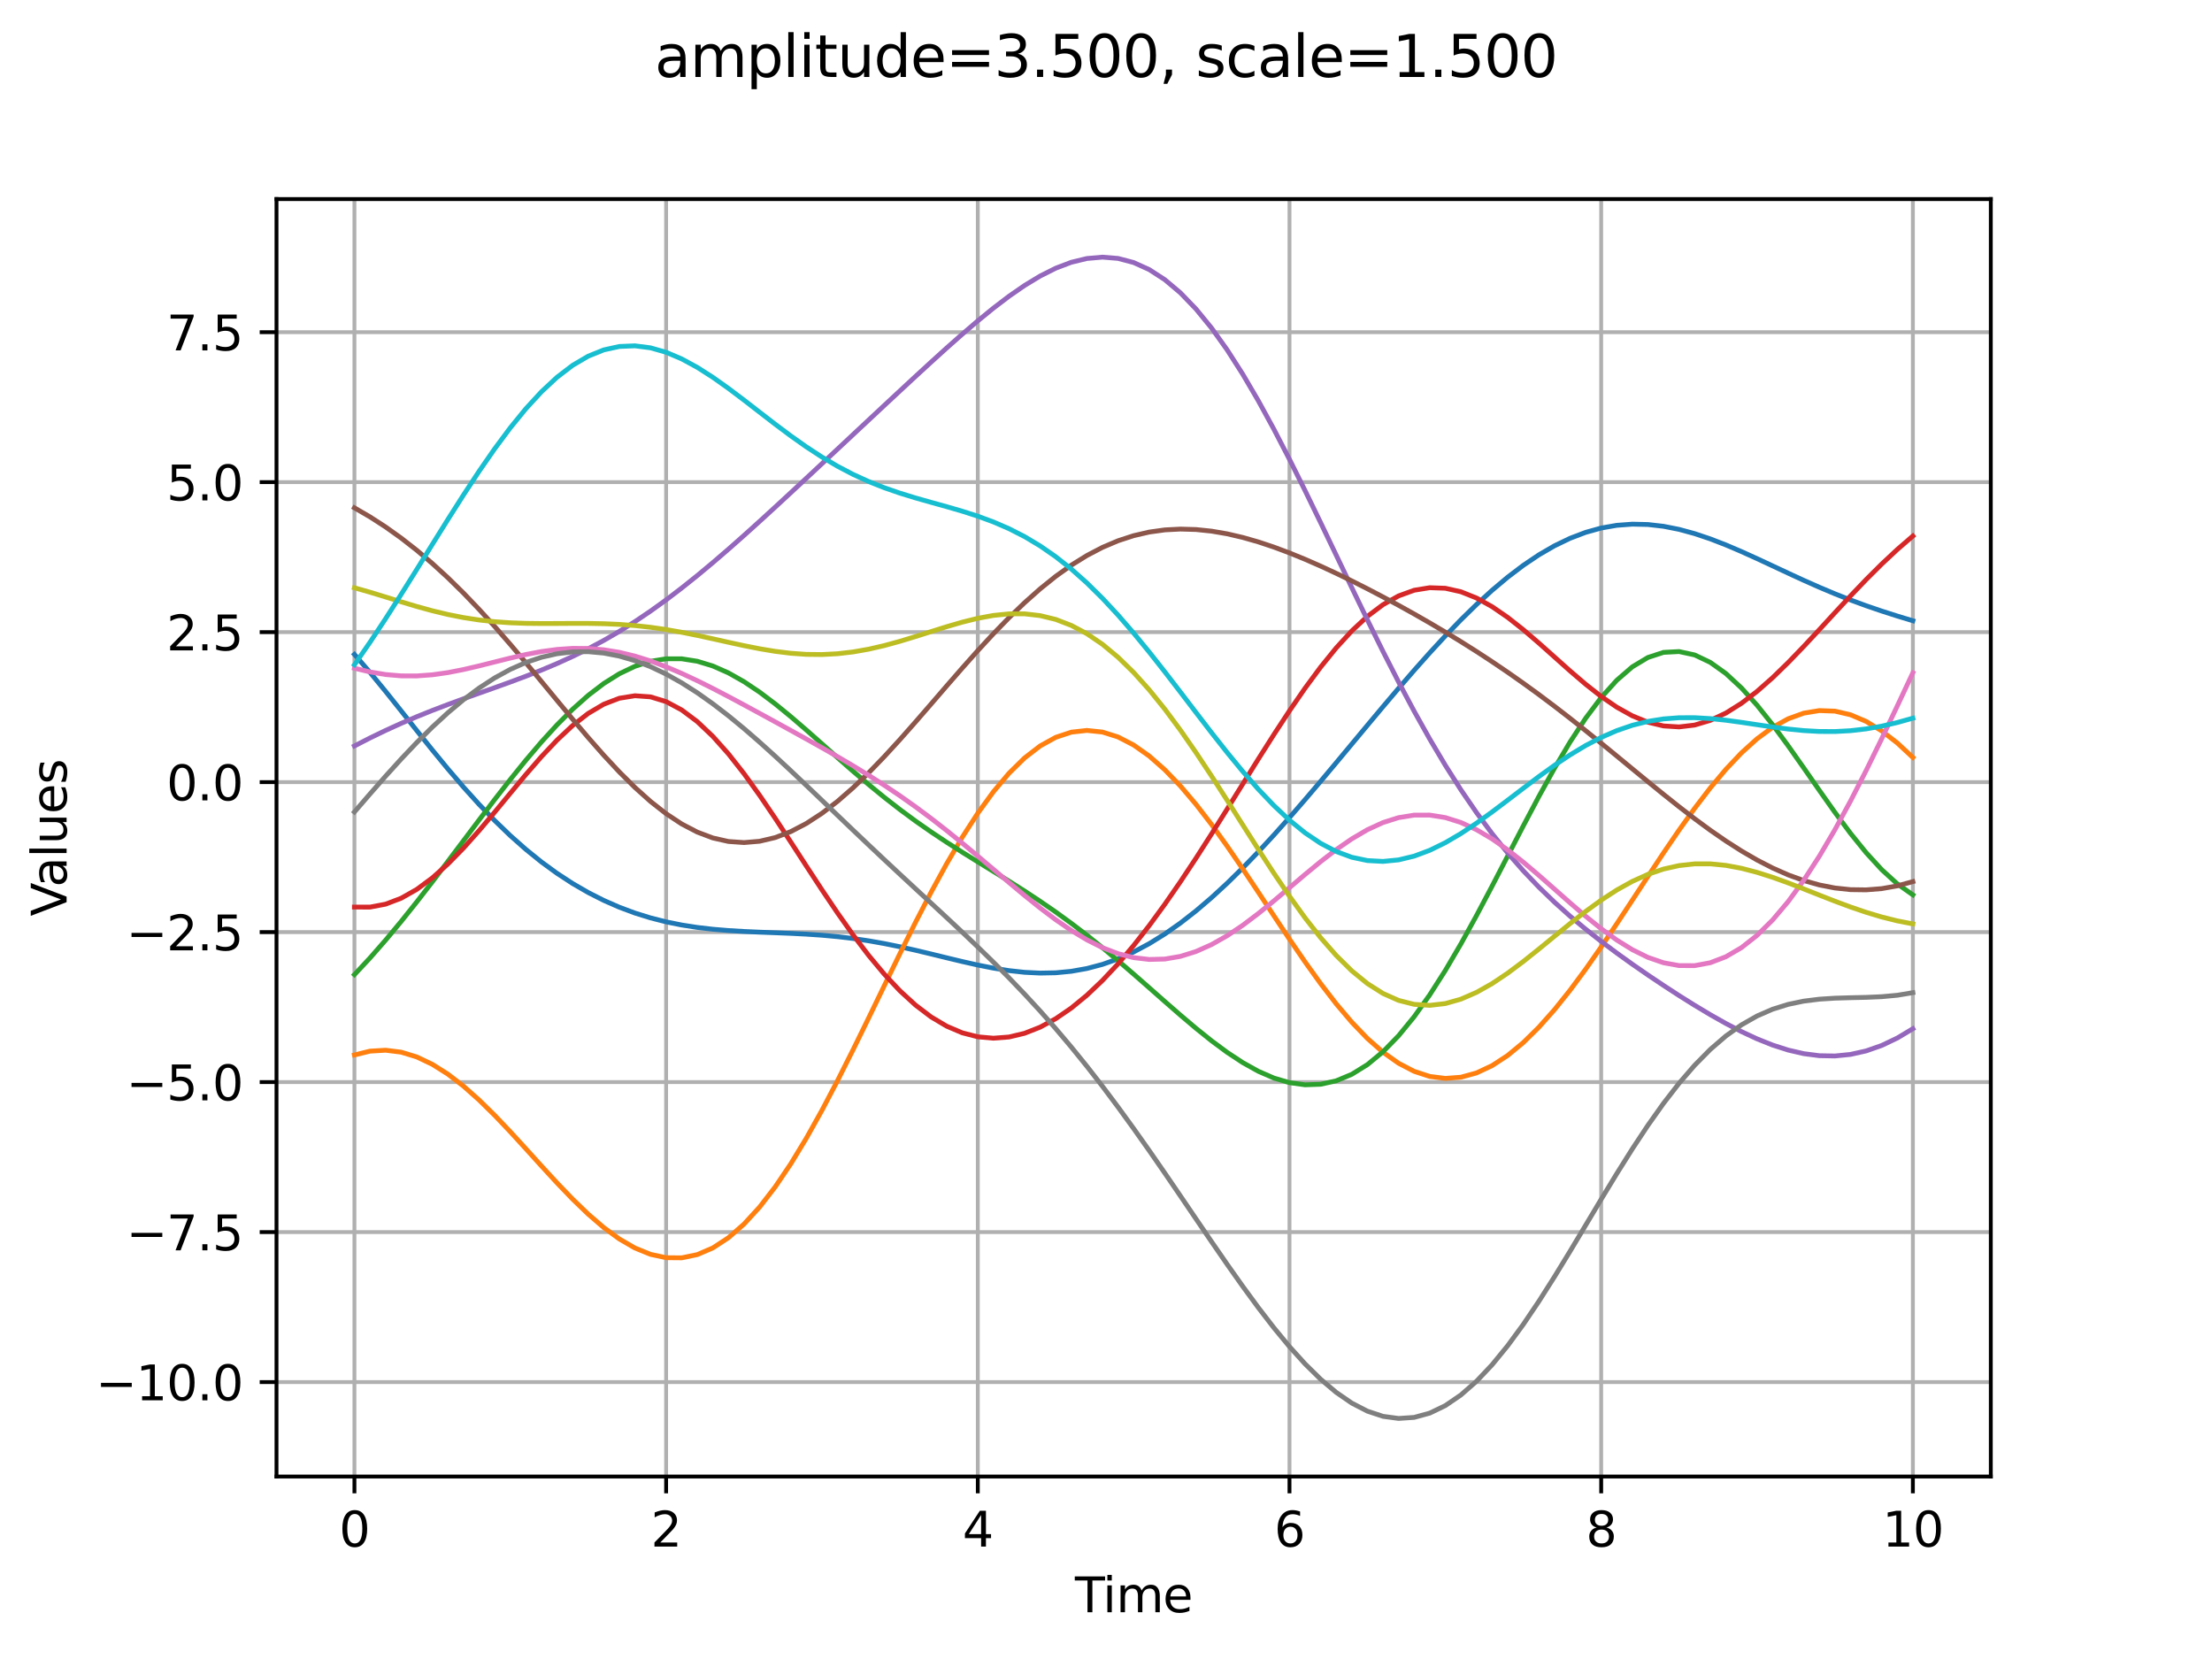 <?xml version="1.0" encoding="utf-8" standalone="no"?>
<!DOCTYPE svg PUBLIC "-//W3C//DTD SVG 1.1//EN"
  "http://www.w3.org/Graphics/SVG/1.1/DTD/svg11.dtd">
<svg xmlns:xlink="http://www.w3.org/1999/xlink" width="460.8pt" height="345.6pt" viewBox="0 0 460.8 345.6" xmlns="http://www.w3.org/2000/svg" version="1.1">
 <defs>
  <style type="text/css">*{stroke-linejoin: round; stroke-linecap: butt}</style>
 </defs>
 <g id="figure_1">
  <g id="patch_1">
   <path d="M 0 345.6 
L 460.8 345.6 
L 460.8 0 
L 0 0 
z
" style="fill: #ffffff"/>
  </g>
  <g id="axes_1">
   <g id="patch_2">
    <path d="M 57.6 307.584 
L 414.72 307.584 
L 414.72 41.472 
L 57.6 41.472 
z
" style="fill: #ffffff"/>
   </g>
   <g id="matplotlib.axis_1">
    <g id="xtick_1">
     <g id="line2d_1">
      <path d="M 73.833 307.584 
L 73.833 41.472 
" clip-path="url(#p235bc25c5f)" style="fill: none; stroke: #b0b0b0; stroke-width: 0.8; stroke-linecap: square"/>
     </g>
     <g id="line2d_2">
      <defs>
       <path id="me4f24398aa" d="M 0 0 
L 0 3.5 
" style="stroke: #000000; stroke-width: 0.8"/>
      </defs>
      <g>
       <use xlink:href="#me4f24398aa" x="73.833" y="307.584" style="stroke: #000000; stroke-width: 0.8"/>
      </g>
     </g>
     <g id="text_1">
      <!-- 0 -->
      <g transform="translate(70.651 322.182) scale(0.1 -0.1)">
       <defs>
        <path id="DejaVuSans-30" d="M 2034 4250 
Q 1547 4250 1301 3770 
Q 1056 3291 1056 2328 
Q 1056 1369 1301 889 
Q 1547 409 2034 409 
Q 2525 409 2770 889 
Q 3016 1369 3016 2328 
Q 3016 3291 2770 3770 
Q 2525 4250 2034 4250 
z
M 2034 4750 
Q 2819 4750 3233 4129 
Q 3647 3509 3647 2328 
Q 3647 1150 3233 529 
Q 2819 -91 2034 -91 
Q 1250 -91 836 529 
Q 422 1150 422 2328 
Q 422 3509 836 4129 
Q 1250 4750 2034 4750 
z
" transform="scale(0.016)"/>
       </defs>
       <use xlink:href="#DejaVuSans-30"/>
      </g>
     </g>
    </g>
    <g id="xtick_2">
     <g id="line2d_3">
      <path d="M 138.764 307.584 
L 138.764 41.472 
" clip-path="url(#p235bc25c5f)" style="fill: none; stroke: #b0b0b0; stroke-width: 0.8; stroke-linecap: square"/>
     </g>
     <g id="line2d_4">
      <g>
       <use xlink:href="#me4f24398aa" x="138.764" y="307.584" style="stroke: #000000; stroke-width: 0.8"/>
      </g>
     </g>
     <g id="text_2">
      <!-- 2 -->
      <g transform="translate(135.582 322.182) scale(0.1 -0.1)">
       <defs>
        <path id="DejaVuSans-32" d="M 1228 531 
L 3431 531 
L 3431 0 
L 469 0 
L 469 531 
Q 828 903 1448 1529 
Q 2069 2156 2228 2338 
Q 2531 2678 2651 2914 
Q 2772 3150 2772 3378 
Q 2772 3750 2511 3984 
Q 2250 4219 1831 4219 
Q 1534 4219 1204 4116 
Q 875 4013 500 3803 
L 500 4441 
Q 881 4594 1212 4672 
Q 1544 4750 1819 4750 
Q 2544 4750 2975 4387 
Q 3406 4025 3406 3419 
Q 3406 3131 3298 2873 
Q 3191 2616 2906 2266 
Q 2828 2175 2409 1742 
Q 1991 1309 1228 531 
z
" transform="scale(0.016)"/>
       </defs>
       <use xlink:href="#DejaVuSans-32"/>
      </g>
     </g>
    </g>
    <g id="xtick_3">
     <g id="line2d_5">
      <path d="M 203.695 307.584 
L 203.695 41.472 
" clip-path="url(#p235bc25c5f)" style="fill: none; stroke: #b0b0b0; stroke-width: 0.8; stroke-linecap: square"/>
     </g>
     <g id="line2d_6">
      <g>
       <use xlink:href="#me4f24398aa" x="203.695" y="307.584" style="stroke: #000000; stroke-width: 0.8"/>
      </g>
     </g>
     <g id="text_3">
      <!-- 4 -->
      <g transform="translate(200.513 322.182) scale(0.1 -0.1)">
       <defs>
        <path id="DejaVuSans-34" d="M 2419 4116 
L 825 1625 
L 2419 1625 
L 2419 4116 
z
M 2253 4666 
L 3047 4666 
L 3047 1625 
L 3713 1625 
L 3713 1100 
L 3047 1100 
L 3047 0 
L 2419 0 
L 2419 1100 
L 313 1100 
L 313 1709 
L 2253 4666 
z
" transform="scale(0.016)"/>
       </defs>
       <use xlink:href="#DejaVuSans-34"/>
      </g>
     </g>
    </g>
    <g id="xtick_4">
     <g id="line2d_7">
      <path d="M 268.625 307.584 
L 268.625 41.472 
" clip-path="url(#p235bc25c5f)" style="fill: none; stroke: #b0b0b0; stroke-width: 0.8; stroke-linecap: square"/>
     </g>
     <g id="line2d_8">
      <g>
       <use xlink:href="#me4f24398aa" x="268.625" y="307.584" style="stroke: #000000; stroke-width: 0.8"/>
      </g>
     </g>
     <g id="text_4">
      <!-- 6 -->
      <g transform="translate(265.444 322.182) scale(0.1 -0.1)">
       <defs>
        <path id="DejaVuSans-36" d="M 2113 2584 
Q 1688 2584 1439 2293 
Q 1191 2003 1191 1497 
Q 1191 994 1439 701 
Q 1688 409 2113 409 
Q 2538 409 2786 701 
Q 3034 994 3034 1497 
Q 3034 2003 2786 2293 
Q 2538 2584 2113 2584 
z
M 3366 4563 
L 3366 3988 
Q 3128 4100 2886 4159 
Q 2644 4219 2406 4219 
Q 1781 4219 1451 3797 
Q 1122 3375 1075 2522 
Q 1259 2794 1537 2939 
Q 1816 3084 2150 3084 
Q 2853 3084 3261 2657 
Q 3669 2231 3669 1497 
Q 3669 778 3244 343 
Q 2819 -91 2113 -91 
Q 1303 -91 875 529 
Q 447 1150 447 2328 
Q 447 3434 972 4092 
Q 1497 4750 2381 4750 
Q 2619 4750 2861 4703 
Q 3103 4656 3366 4563 
z
" transform="scale(0.016)"/>
       </defs>
       <use xlink:href="#DejaVuSans-36"/>
      </g>
     </g>
    </g>
    <g id="xtick_5">
     <g id="line2d_9">
      <path d="M 333.556 307.584 
L 333.556 41.472 
" clip-path="url(#p235bc25c5f)" style="fill: none; stroke: #b0b0b0; stroke-width: 0.8; stroke-linecap: square"/>
     </g>
     <g id="line2d_10">
      <g>
       <use xlink:href="#me4f24398aa" x="333.556" y="307.584" style="stroke: #000000; stroke-width: 0.8"/>
      </g>
     </g>
     <g id="text_5">
      <!-- 8 -->
      <g transform="translate(330.375 322.182) scale(0.1 -0.1)">
       <defs>
        <path id="DejaVuSans-38" d="M 2034 2216 
Q 1584 2216 1326 1975 
Q 1069 1734 1069 1313 
Q 1069 891 1326 650 
Q 1584 409 2034 409 
Q 2484 409 2743 651 
Q 3003 894 3003 1313 
Q 3003 1734 2745 1975 
Q 2488 2216 2034 2216 
z
M 1403 2484 
Q 997 2584 770 2862 
Q 544 3141 544 3541 
Q 544 4100 942 4425 
Q 1341 4750 2034 4750 
Q 2731 4750 3128 4425 
Q 3525 4100 3525 3541 
Q 3525 3141 3298 2862 
Q 3072 2584 2669 2484 
Q 3125 2378 3379 2068 
Q 3634 1759 3634 1313 
Q 3634 634 3220 271 
Q 2806 -91 2034 -91 
Q 1263 -91 848 271 
Q 434 634 434 1313 
Q 434 1759 690 2068 
Q 947 2378 1403 2484 
z
M 1172 3481 
Q 1172 3119 1398 2916 
Q 1625 2713 2034 2713 
Q 2441 2713 2670 2916 
Q 2900 3119 2900 3481 
Q 2900 3844 2670 4047 
Q 2441 4250 2034 4250 
Q 1625 4250 1398 4047 
Q 1172 3844 1172 3481 
z
" transform="scale(0.016)"/>
       </defs>
       <use xlink:href="#DejaVuSans-38"/>
      </g>
     </g>
    </g>
    <g id="xtick_6">
     <g id="line2d_11">
      <path d="M 398.487 307.584 
L 398.487 41.472 
" clip-path="url(#p235bc25c5f)" style="fill: none; stroke: #b0b0b0; stroke-width: 0.8; stroke-linecap: square"/>
     </g>
     <g id="line2d_12">
      <g>
       <use xlink:href="#me4f24398aa" x="398.487" y="307.584" style="stroke: #000000; stroke-width: 0.8"/>
      </g>
     </g>
     <g id="text_6">
      <!-- 10 -->
      <g transform="translate(392.125 322.182) scale(0.1 -0.1)">
       <defs>
        <path id="DejaVuSans-31" d="M 794 531 
L 1825 531 
L 1825 4091 
L 703 3866 
L 703 4441 
L 1819 4666 
L 2450 4666 
L 2450 531 
L 3481 531 
L 3481 0 
L 794 0 
L 794 531 
z
" transform="scale(0.016)"/>
       </defs>
       <use xlink:href="#DejaVuSans-31"/>
       <use xlink:href="#DejaVuSans-30" transform="translate(63.623 0)"/>
      </g>
     </g>
    </g>
    <g id="text_7">
     <!-- Time -->
     <g transform="translate(223.926 335.861) scale(0.1 -0.1)">
      <defs>
       <path id="DejaVuSans-54" d="M -19 4666 
L 3928 4666 
L 3928 4134 
L 2272 4134 
L 2272 0 
L 1638 0 
L 1638 4134 
L -19 4134 
L -19 4666 
z
" transform="scale(0.016)"/>
       <path id="DejaVuSans-69" d="M 603 3500 
L 1178 3500 
L 1178 0 
L 603 0 
L 603 3500 
z
M 603 4863 
L 1178 4863 
L 1178 4134 
L 603 4134 
L 603 4863 
z
" transform="scale(0.016)"/>
       <path id="DejaVuSans-6d" d="M 3328 2828 
Q 3544 3216 3844 3400 
Q 4144 3584 4550 3584 
Q 5097 3584 5394 3201 
Q 5691 2819 5691 2113 
L 5691 0 
L 5113 0 
L 5113 2094 
Q 5113 2597 4934 2840 
Q 4756 3084 4391 3084 
Q 3944 3084 3684 2787 
Q 3425 2491 3425 1978 
L 3425 0 
L 2847 0 
L 2847 2094 
Q 2847 2600 2669 2842 
Q 2491 3084 2119 3084 
Q 1678 3084 1418 2786 
Q 1159 2488 1159 1978 
L 1159 0 
L 581 0 
L 581 3500 
L 1159 3500 
L 1159 2956 
Q 1356 3278 1631 3431 
Q 1906 3584 2284 3584 
Q 2666 3584 2933 3390 
Q 3200 3197 3328 2828 
z
" transform="scale(0.016)"/>
       <path id="DejaVuSans-65" d="M 3597 1894 
L 3597 1613 
L 953 1613 
Q 991 1019 1311 708 
Q 1631 397 2203 397 
Q 2534 397 2845 478 
Q 3156 559 3463 722 
L 3463 178 
Q 3153 47 2828 -22 
Q 2503 -91 2169 -91 
Q 1331 -91 842 396 
Q 353 884 353 1716 
Q 353 2575 817 3079 
Q 1281 3584 2069 3584 
Q 2775 3584 3186 3129 
Q 3597 2675 3597 1894 
z
M 3022 2063 
Q 3016 2534 2758 2815 
Q 2500 3097 2075 3097 
Q 1594 3097 1305 2825 
Q 1016 2553 972 2059 
L 3022 2063 
z
" transform="scale(0.016)"/>
      </defs>
      <use xlink:href="#DejaVuSans-54"/>
      <use xlink:href="#DejaVuSans-69" transform="translate(57.959 0)"/>
      <use xlink:href="#DejaVuSans-6d" transform="translate(85.742 0)"/>
      <use xlink:href="#DejaVuSans-65" transform="translate(183.154 0)"/>
     </g>
    </g>
   </g>
   <g id="matplotlib.axis_2">
    <g id="ytick_1">
     <g id="line2d_13">
      <path d="M 57.6 287.91 
L 414.72 287.91 
" clip-path="url(#p235bc25c5f)" style="fill: none; stroke: #b0b0b0; stroke-width: 0.8; stroke-linecap: square"/>
     </g>
     <g id="line2d_14">
      <defs>
       <path id="m571944e882" d="M 0 0 
L -3.5 0 
" style="stroke: #000000; stroke-width: 0.8"/>
      </defs>
      <g>
       <use xlink:href="#m571944e882" x="57.6" y="287.91" style="stroke: #000000; stroke-width: 0.8"/>
      </g>
     </g>
     <g id="text_8">
      <!-- −10.0 -->
      <g transform="translate(19.955 291.709) scale(0.1 -0.1)">
       <defs>
        <path id="DejaVuSans-2212" d="M 678 2272 
L 4684 2272 
L 4684 1741 
L 678 1741 
L 678 2272 
z
" transform="scale(0.016)"/>
        <path id="DejaVuSans-2e" d="M 684 794 
L 1344 794 
L 1344 0 
L 684 0 
L 684 794 
z
" transform="scale(0.016)"/>
       </defs>
       <use xlink:href="#DejaVuSans-2212"/>
       <use xlink:href="#DejaVuSans-31" transform="translate(83.789 0)"/>
       <use xlink:href="#DejaVuSans-30" transform="translate(147.412 0)"/>
       <use xlink:href="#DejaVuSans-2e" transform="translate(211.035 0)"/>
       <use xlink:href="#DejaVuSans-30" transform="translate(242.822 0)"/>
      </g>
     </g>
    </g>
    <g id="ytick_2">
     <g id="line2d_15">
      <path d="M 57.6 256.665 
L 414.72 256.665 
" clip-path="url(#p235bc25c5f)" style="fill: none; stroke: #b0b0b0; stroke-width: 0.8; stroke-linecap: square"/>
     </g>
     <g id="line2d_16">
      <g>
       <use xlink:href="#m571944e882" x="57.6" y="256.665" style="stroke: #000000; stroke-width: 0.8"/>
      </g>
     </g>
     <g id="text_9">
      <!-- −7.5 -->
      <g transform="translate(26.317 260.465) scale(0.1 -0.1)">
       <defs>
        <path id="DejaVuSans-37" d="M 525 4666 
L 3525 4666 
L 3525 4397 
L 1831 0 
L 1172 0 
L 2766 4134 
L 525 4134 
L 525 4666 
z
" transform="scale(0.016)"/>
        <path id="DejaVuSans-35" d="M 691 4666 
L 3169 4666 
L 3169 4134 
L 1269 4134 
L 1269 2991 
Q 1406 3038 1543 3061 
Q 1681 3084 1819 3084 
Q 2600 3084 3056 2656 
Q 3513 2228 3513 1497 
Q 3513 744 3044 326 
Q 2575 -91 1722 -91 
Q 1428 -91 1123 -41 
Q 819 9 494 109 
L 494 744 
Q 775 591 1075 516 
Q 1375 441 1709 441 
Q 2250 441 2565 725 
Q 2881 1009 2881 1497 
Q 2881 1984 2565 2268 
Q 2250 2553 1709 2553 
Q 1456 2553 1204 2497 
Q 953 2441 691 2322 
L 691 4666 
z
" transform="scale(0.016)"/>
       </defs>
       <use xlink:href="#DejaVuSans-2212"/>
       <use xlink:href="#DejaVuSans-37" transform="translate(83.789 0)"/>
       <use xlink:href="#DejaVuSans-2e" transform="translate(147.412 0)"/>
       <use xlink:href="#DejaVuSans-35" transform="translate(179.199 0)"/>
      </g>
     </g>
    </g>
    <g id="ytick_3">
     <g id="line2d_17">
      <path d="M 57.6 225.42 
L 414.72 225.42 
" clip-path="url(#p235bc25c5f)" style="fill: none; stroke: #b0b0b0; stroke-width: 0.8; stroke-linecap: square"/>
     </g>
     <g id="line2d_18">
      <g>
       <use xlink:href="#m571944e882" x="57.6" y="225.42" style="stroke: #000000; stroke-width: 0.8"/>
      </g>
     </g>
     <g id="text_10">
      <!-- −5.0 -->
      <g transform="translate(26.317 229.22) scale(0.1 -0.1)">
       <use xlink:href="#DejaVuSans-2212"/>
       <use xlink:href="#DejaVuSans-35" transform="translate(83.789 0)"/>
       <use xlink:href="#DejaVuSans-2e" transform="translate(147.412 0)"/>
       <use xlink:href="#DejaVuSans-30" transform="translate(179.199 0)"/>
      </g>
     </g>
    </g>
    <g id="ytick_4">
     <g id="line2d_19">
      <path d="M 57.6 194.175 
L 414.72 194.175 
" clip-path="url(#p235bc25c5f)" style="fill: none; stroke: #b0b0b0; stroke-width: 0.8; stroke-linecap: square"/>
     </g>
     <g id="line2d_20">
      <g>
       <use xlink:href="#m571944e882" x="57.6" y="194.175" style="stroke: #000000; stroke-width: 0.8"/>
      </g>
     </g>
     <g id="text_11">
      <!-- −2.5 -->
      <g transform="translate(26.317 197.975) scale(0.1 -0.1)">
       <use xlink:href="#DejaVuSans-2212"/>
       <use xlink:href="#DejaVuSans-32" transform="translate(83.789 0)"/>
       <use xlink:href="#DejaVuSans-2e" transform="translate(147.412 0)"/>
       <use xlink:href="#DejaVuSans-35" transform="translate(179.199 0)"/>
      </g>
     </g>
    </g>
    <g id="ytick_5">
     <g id="line2d_21">
      <path d="M 57.6 162.931 
L 414.72 162.931 
" clip-path="url(#p235bc25c5f)" style="fill: none; stroke: #b0b0b0; stroke-width: 0.8; stroke-linecap: square"/>
     </g>
     <g id="line2d_22">
      <g>
       <use xlink:href="#m571944e882" x="57.6" y="162.931" style="stroke: #000000; stroke-width: 0.8"/>
      </g>
     </g>
     <g id="text_12">
      <!-- 0.0 -->
      <g transform="translate(34.697 166.73) scale(0.1 -0.1)">
       <use xlink:href="#DejaVuSans-30"/>
       <use xlink:href="#DejaVuSans-2e" transform="translate(63.623 0)"/>
       <use xlink:href="#DejaVuSans-30" transform="translate(95.41 0)"/>
      </g>
     </g>
    </g>
    <g id="ytick_6">
     <g id="line2d_23">
      <path d="M 57.6 131.686 
L 414.72 131.686 
" clip-path="url(#p235bc25c5f)" style="fill: none; stroke: #b0b0b0; stroke-width: 0.8; stroke-linecap: square"/>
     </g>
     <g id="line2d_24">
      <g>
       <use xlink:href="#m571944e882" x="57.6" y="131.686" style="stroke: #000000; stroke-width: 0.8"/>
      </g>
     </g>
     <g id="text_13">
      <!-- 2.5 -->
      <g transform="translate(34.697 135.485) scale(0.1 -0.1)">
       <use xlink:href="#DejaVuSans-32"/>
       <use xlink:href="#DejaVuSans-2e" transform="translate(63.623 0)"/>
       <use xlink:href="#DejaVuSans-35" transform="translate(95.41 0)"/>
      </g>
     </g>
    </g>
    <g id="ytick_7">
     <g id="line2d_25">
      <path d="M 57.6 100.441 
L 414.72 100.441 
" clip-path="url(#p235bc25c5f)" style="fill: none; stroke: #b0b0b0; stroke-width: 0.8; stroke-linecap: square"/>
     </g>
     <g id="line2d_26">
      <g>
       <use xlink:href="#m571944e882" x="57.6" y="100.441" style="stroke: #000000; stroke-width: 0.8"/>
      </g>
     </g>
     <g id="text_14">
      <!-- 5.0 -->
      <g transform="translate(34.697 104.24) scale(0.1 -0.1)">
       <use xlink:href="#DejaVuSans-35"/>
       <use xlink:href="#DejaVuSans-2e" transform="translate(63.623 0)"/>
       <use xlink:href="#DejaVuSans-30" transform="translate(95.41 0)"/>
      </g>
     </g>
    </g>
    <g id="ytick_8">
     <g id="line2d_27">
      <path d="M 57.6 69.196 
L 414.72 69.196 
" clip-path="url(#p235bc25c5f)" style="fill: none; stroke: #b0b0b0; stroke-width: 0.8; stroke-linecap: square"/>
     </g>
     <g id="line2d_28">
      <g>
       <use xlink:href="#m571944e882" x="57.6" y="69.196" style="stroke: #000000; stroke-width: 0.8"/>
      </g>
     </g>
     <g id="text_15">
      <!-- 7.5 -->
      <g transform="translate(34.697 72.995) scale(0.1 -0.1)">
       <use xlink:href="#DejaVuSans-37"/>
       <use xlink:href="#DejaVuSans-2e" transform="translate(63.623 0)"/>
       <use xlink:href="#DejaVuSans-35" transform="translate(95.41 0)"/>
      </g>
     </g>
    </g>
    <g id="text_16">
     <!-- Values -->
     <g transform="translate(13.875 190.864) rotate(-90) scale(0.1 -0.1)">
      <defs>
       <path id="DejaVuSans-56" d="M 1831 0 
L 50 4666 
L 709 4666 
L 2188 738 
L 3669 4666 
L 4325 4666 
L 2547 0 
L 1831 0 
z
" transform="scale(0.016)"/>
       <path id="DejaVuSans-61" d="M 2194 1759 
Q 1497 1759 1228 1600 
Q 959 1441 959 1056 
Q 959 750 1161 570 
Q 1363 391 1709 391 
Q 2188 391 2477 730 
Q 2766 1069 2766 1631 
L 2766 1759 
L 2194 1759 
z
M 3341 1997 
L 3341 0 
L 2766 0 
L 2766 531 
Q 2569 213 2275 61 
Q 1981 -91 1556 -91 
Q 1019 -91 701 211 
Q 384 513 384 1019 
Q 384 1609 779 1909 
Q 1175 2209 1959 2209 
L 2766 2209 
L 2766 2266 
Q 2766 2663 2505 2880 
Q 2244 3097 1772 3097 
Q 1472 3097 1187 3025 
Q 903 2953 641 2809 
L 641 3341 
Q 956 3463 1253 3523 
Q 1550 3584 1831 3584 
Q 2591 3584 2966 3190 
Q 3341 2797 3341 1997 
z
" transform="scale(0.016)"/>
       <path id="DejaVuSans-6c" d="M 603 4863 
L 1178 4863 
L 1178 0 
L 603 0 
L 603 4863 
z
" transform="scale(0.016)"/>
       <path id="DejaVuSans-75" d="M 544 1381 
L 544 3500 
L 1119 3500 
L 1119 1403 
Q 1119 906 1312 657 
Q 1506 409 1894 409 
Q 2359 409 2629 706 
Q 2900 1003 2900 1516 
L 2900 3500 
L 3475 3500 
L 3475 0 
L 2900 0 
L 2900 538 
Q 2691 219 2414 64 
Q 2138 -91 1772 -91 
Q 1169 -91 856 284 
Q 544 659 544 1381 
z
M 1991 3584 
L 1991 3584 
z
" transform="scale(0.016)"/>
       <path id="DejaVuSans-73" d="M 2834 3397 
L 2834 2853 
Q 2591 2978 2328 3040 
Q 2066 3103 1784 3103 
Q 1356 3103 1142 2972 
Q 928 2841 928 2578 
Q 928 2378 1081 2264 
Q 1234 2150 1697 2047 
L 1894 2003 
Q 2506 1872 2764 1633 
Q 3022 1394 3022 966 
Q 3022 478 2636 193 
Q 2250 -91 1575 -91 
Q 1294 -91 989 -36 
Q 684 19 347 128 
L 347 722 
Q 666 556 975 473 
Q 1284 391 1588 391 
Q 1994 391 2212 530 
Q 2431 669 2431 922 
Q 2431 1156 2273 1281 
Q 2116 1406 1581 1522 
L 1381 1569 
Q 847 1681 609 1914 
Q 372 2147 372 2553 
Q 372 3047 722 3315 
Q 1072 3584 1716 3584 
Q 2034 3584 2315 3537 
Q 2597 3491 2834 3397 
z
" transform="scale(0.016)"/>
      </defs>
      <use xlink:href="#DejaVuSans-56"/>
      <use xlink:href="#DejaVuSans-61" transform="translate(60.658 0)"/>
      <use xlink:href="#DejaVuSans-6c" transform="translate(121.938 0)"/>
      <use xlink:href="#DejaVuSans-75" transform="translate(149.721 0)"/>
      <use xlink:href="#DejaVuSans-65" transform="translate(213.1 0)"/>
      <use xlink:href="#DejaVuSans-73" transform="translate(274.623 0)"/>
     </g>
    </g>
   </g>
   <g id="line2d_29">
    <path d="M 73.833 136.326 
L 77.079 140.073 
L 80.326 144.026 
L 83.572 148.091 
L 86.819 152.187 
L 90.065 156.239 
L 93.312 160.184 
L 96.559 163.973 
L 99.805 167.566 
L 103.052 170.935 
L 106.298 174.064 
L 109.545 176.94 
L 112.791 179.562 
L 116.038 181.93 
L 119.284 184.05 
L 122.531 185.927 
L 125.777 187.572 
L 129.024 188.994 
L 132.271 190.204 
L 135.517 191.214 
L 138.764 192.039 
L 142.01 192.695 
L 145.257 193.2 
L 148.503 193.576 
L 151.75 193.848 
L 154.996 194.042 
L 158.243 194.186 
L 161.489 194.309 
L 164.736 194.439 
L 167.983 194.604 
L 171.229 194.825 
L 174.476 195.122 
L 177.722 195.508 
L 180.969 195.989 
L 184.215 196.564 
L 187.462 197.224 
L 190.708 197.954 
L 193.955 198.73 
L 197.201 199.525 
L 200.448 200.305 
L 203.695 201.036 
L 206.941 201.678 
L 210.188 202.195 
L 213.434 202.551 
L 216.681 202.712 
L 219.927 202.649 
L 223.174 202.338 
L 226.42 201.759 
L 229.667 200.899 
L 232.913 199.749 
L 236.16 198.309 
L 239.407 196.58 
L 242.653 194.57 
L 245.9 192.29 
L 249.146 189.756 
L 252.393 186.985 
L 255.639 183.996 
L 258.886 180.811 
L 262.132 177.452 
L 265.379 173.943 
L 268.625 170.307 
L 271.872 166.569 
L 275.119 162.753 
L 278.365 158.884 
L 281.612 154.987 
L 284.858 151.088 
L 288.105 147.211 
L 291.351 143.385 
L 294.598 139.634 
L 297.844 135.986 
L 301.091 132.469 
L 304.337 129.109 
L 307.584 125.933 
L 310.831 122.969 
L 314.077 120.241 
L 317.324 117.775 
L 320.57 115.59 
L 323.817 113.708 
L 327.063 112.142 
L 330.31 110.905 
L 333.556 110.001 
L 336.803 109.432 
L 340.049 109.191 
L 343.296 109.265 
L 346.543 109.637 
L 349.789 110.281 
L 353.036 111.166 
L 356.282 112.258 
L 359.529 113.516 
L 362.775 114.901 
L 366.022 116.37 
L 369.268 117.883 
L 372.515 119.403 
L 375.761 120.897 
L 379.008 122.337 
L 382.255 123.705 
L 385.501 124.988 
L 388.748 126.183 
L 391.994 127.294 
L 395.241 128.332 
L 398.487 129.316 
" clip-path="url(#p235bc25c5f)" style="fill: none; stroke: #1f77b4; stroke-linecap: square"/>
   </g>
   <g id="line2d_30">
    <path d="M 73.833 219.769 
L 77.079 218.972 
L 80.326 218.779 
L 83.572 219.186 
L 86.819 220.177 
L 90.065 221.719 
L 93.312 223.768 
L 96.559 226.268 
L 99.805 229.152 
L 103.052 232.343 
L 106.298 235.757 
L 109.545 239.304 
L 112.791 242.889 
L 116.038 246.418 
L 119.284 249.795 
L 122.531 252.927 
L 125.777 255.724 
L 129.024 258.102 
L 132.271 259.985 
L 135.517 261.304 
L 138.764 262.002 
L 142.01 262.031 
L 145.257 261.358 
L 148.503 259.962 
L 151.75 257.837 
L 154.996 254.992 
L 158.243 251.45 
L 161.489 247.25 
L 164.736 242.444 
L 167.983 237.099 
L 171.229 231.293 
L 174.476 225.115 
L 177.722 218.66 
L 180.969 212.032 
L 184.215 205.336 
L 187.462 198.677 
L 190.708 192.16 
L 193.955 185.884 
L 197.201 179.944 
L 200.448 174.424 
L 203.695 169.4 
L 206.941 164.937 
L 210.188 161.089 
L 213.434 157.898 
L 216.681 155.396 
L 219.927 153.601 
L 223.174 152.523 
L 226.42 152.161 
L 229.667 152.502 
L 232.913 153.527 
L 236.16 155.205 
L 239.407 157.498 
L 242.653 160.359 
L 245.9 163.733 
L 249.146 167.556 
L 252.393 171.76 
L 255.639 176.268 
L 258.886 180.999 
L 262.132 185.866 
L 265.379 190.78 
L 268.625 195.652 
L 271.872 200.391 
L 275.119 204.909 
L 278.365 209.122 
L 281.612 212.953 
L 284.858 216.33 
L 288.105 219.193 
L 291.351 221.49 
L 294.598 223.182 
L 297.844 224.241 
L 301.091 224.649 
L 304.337 224.404 
L 307.584 223.512 
L 310.831 221.991 
L 314.077 219.872 
L 317.324 217.192 
L 320.57 213.998 
L 323.817 210.345 
L 327.063 206.294 
L 330.31 201.912 
L 333.556 197.271 
L 336.803 192.446 
L 340.049 187.517 
L 343.296 182.565 
L 346.543 177.67 
L 349.789 172.915 
L 353.036 168.38 
L 356.282 164.141 
L 359.529 160.273 
L 362.775 156.842 
L 366.022 153.908 
L 369.268 151.524 
L 372.515 149.731 
L 375.761 148.559 
L 379.008 148.028 
L 382.255 148.145 
L 385.501 148.903 
L 388.748 150.283 
L 391.994 152.254 
L 395.241 154.774 
L 398.487 157.787 
" clip-path="url(#p235bc25c5f)" style="fill: none; stroke: #ff7f0e; stroke-linecap: square"/>
   </g>
   <g id="line2d_31">
    <path d="M 73.833 203.034 
L 77.079 199.557 
L 80.326 195.85 
L 83.572 191.948 
L 86.819 187.886 
L 90.065 183.701 
L 93.312 179.433 
L 96.559 175.122 
L 99.805 170.814 
L 103.052 166.554 
L 106.298 162.39 
L 109.545 158.375 
L 112.791 154.562 
L 116.038 151.004 
L 119.284 147.754 
L 122.531 144.865 
L 125.777 142.384 
L 129.024 140.352 
L 132.271 138.803 
L 135.517 137.762 
L 138.764 137.241 
L 142.01 137.241 
L 145.257 137.749 
L 148.503 138.741 
L 151.75 140.178 
L 154.996 142.011 
L 158.243 144.184 
L 161.489 146.632 
L 164.736 149.288 
L 167.983 152.083 
L 171.229 154.952 
L 174.476 157.836 
L 177.722 160.682 
L 180.969 163.448 
L 184.215 166.104 
L 187.462 168.633 
L 190.708 171.028 
L 193.955 173.297 
L 197.201 175.455 
L 200.448 177.527 
L 203.695 179.544 
L 206.941 181.541 
L 210.188 183.552 
L 213.434 185.612 
L 216.681 187.749 
L 219.927 189.988 
L 223.174 192.343 
L 226.42 194.822 
L 229.667 197.422 
L 232.913 200.129 
L 236.16 202.923 
L 239.407 205.771 
L 242.653 208.635 
L 245.9 211.467 
L 249.146 214.215 
L 252.393 216.821 
L 255.639 219.224 
L 258.886 221.36 
L 262.132 223.166 
L 265.379 224.579 
L 268.625 225.537 
L 271.872 225.984 
L 275.119 225.869 
L 278.365 225.149 
L 281.612 223.792 
L 284.858 221.777 
L 288.105 219.097 
L 291.351 215.761 
L 294.598 211.793 
L 297.844 207.237 
L 301.091 202.152 
L 304.337 196.618 
L 307.584 190.728 
L 310.831 184.59 
L 314.077 178.324 
L 317.324 172.058 
L 320.57 165.925 
L 323.817 160.058 
L 327.063 154.588 
L 330.31 149.636 
L 333.556 145.312 
L 336.803 141.712 
L 340.049 138.91 
L 343.296 136.963 
L 346.543 135.901 
L 349.789 135.732 
L 353.036 136.44 
L 356.282 137.984 
L 359.529 140.302 
L 362.775 143.31 
L 366.022 146.905 
L 369.268 150.97 
L 372.515 155.375 
L 375.761 159.984 
L 379.008 164.653 
L 382.255 169.241 
L 385.501 173.607 
L 388.748 177.621 
L 391.994 181.162 
L 395.241 184.124 
L 398.487 186.418 
" clip-path="url(#p235bc25c5f)" style="fill: none; stroke: #2ca02c; stroke-linecap: square"/>
   </g>
   <g id="line2d_32">
    <path d="M 73.833 188.958 
L 77.079 188.967 
L 80.326 188.353 
L 83.572 187.116 
L 86.819 185.277 
L 90.065 182.878 
L 93.312 179.981 
L 96.559 176.666 
L 99.805 173.031 
L 103.052 169.187 
L 106.298 165.253 
L 109.545 161.356 
L 112.791 157.625 
L 116.038 154.182 
L 119.284 151.147 
L 122.531 148.624 
L 125.777 146.704 
L 129.024 145.458 
L 132.271 144.936 
L 135.517 145.168 
L 138.764 146.159 
L 142.01 147.891 
L 145.257 150.325 
L 148.503 153.402 
L 151.75 157.048 
L 154.996 161.174 
L 158.243 165.68 
L 161.489 170.461 
L 164.736 175.408 
L 167.983 180.413 
L 171.229 185.373 
L 174.476 190.189 
L 177.722 194.773 
L 180.969 199.044 
L 184.215 202.936 
L 187.462 206.393 
L 190.708 209.37 
L 193.955 211.836 
L 197.201 213.767 
L 200.448 215.152 
L 203.695 215.988 
L 206.941 216.276 
L 210.188 216.028 
L 213.434 215.256 
L 216.681 213.979 
L 219.927 212.216 
L 223.174 209.991 
L 226.42 207.326 
L 229.667 204.248 
L 232.913 200.784 
L 236.16 196.962 
L 239.407 192.813 
L 242.653 188.374 
L 245.9 183.681 
L 249.146 178.778 
L 252.393 173.715 
L 255.639 168.544 
L 258.886 163.326 
L 262.132 158.126 
L 265.379 153.015 
L 268.625 148.067 
L 271.872 143.357 
L 275.119 138.964 
L 278.365 134.962 
L 281.612 131.42 
L 284.858 128.402 
L 288.105 125.961 
L 291.351 124.138 
L 294.598 122.958 
L 297.844 122.43 
L 301.091 122.545 
L 304.337 123.275 
L 307.584 124.575 
L 310.831 126.38 
L 314.077 128.609 
L 317.324 131.17 
L 320.57 133.956 
L 323.817 136.855 
L 327.063 139.753 
L 330.31 142.534 
L 333.556 145.088 
L 336.803 147.314 
L 340.049 149.124 
L 343.296 150.446 
L 346.543 151.225 
L 349.789 151.428 
L 353.036 151.041 
L 356.282 150.072 
L 359.529 148.548 
L 362.775 146.515 
L 366.022 144.032 
L 369.268 141.173 
L 372.515 138.017 
L 375.761 134.651 
L 379.008 131.161 
L 382.255 127.629 
L 385.501 124.133 
L 388.748 120.738 
L 391.994 117.502 
L 395.241 114.468 
L 398.487 111.664 
" clip-path="url(#p235bc25c5f)" style="fill: none; stroke: #d62728; stroke-linecap: square"/>
   </g>
   <g id="line2d_33">
    <path d="M 73.833 155.4 
L 77.079 153.734 
L 80.326 152.163 
L 83.572 150.688 
L 86.819 149.303 
L 90.065 147.998 
L 93.312 146.76 
L 96.559 145.571 
L 99.805 144.411 
L 103.052 143.258 
L 106.298 142.087 
L 109.545 140.874 
L 112.791 139.595 
L 116.038 138.229 
L 119.284 136.754 
L 122.531 135.154 
L 125.777 133.415 
L 129.024 131.529 
L 132.271 129.492 
L 135.517 127.304 
L 138.764 124.97 
L 142.01 122.499 
L 145.257 119.905 
L 148.503 117.201 
L 151.75 114.406 
L 154.996 111.536 
L 158.243 108.608 
L 161.489 105.638 
L 164.736 102.638 
L 167.983 99.62 
L 171.229 96.591 
L 174.476 93.558 
L 177.722 90.523 
L 180.969 87.489 
L 184.215 84.458 
L 187.462 81.435 
L 190.708 78.426 
L 193.955 75.442 
L 197.201 72.501 
L 200.448 69.625 
L 203.695 66.844 
L 206.941 64.195 
L 210.188 61.721 
L 213.434 59.474 
L 216.681 57.506 
L 219.927 55.875 
L 223.174 54.638 
L 226.42 53.851 
L 229.667 53.568 
L 232.913 53.834 
L 236.16 54.688 
L 239.407 56.157 
L 242.653 58.259 
L 245.9 60.997 
L 249.146 64.364 
L 252.393 68.336 
L 255.639 72.88 
L 258.886 77.949 
L 262.132 83.485 
L 265.379 89.424 
L 268.625 95.69 
L 271.872 102.206 
L 275.119 108.89 
L 278.365 115.66 
L 281.612 122.436 
L 284.858 129.141 
L 288.105 135.705 
L 291.351 142.063 
L 294.598 148.163 
L 297.844 153.961 
L 301.091 159.424 
L 304.337 164.532 
L 307.584 169.275 
L 310.831 173.658 
L 314.077 177.69 
L 317.324 181.394 
L 320.57 184.798 
L 323.817 187.935 
L 327.063 190.841 
L 330.31 193.553 
L 333.556 196.108 
L 336.803 198.535 
L 340.049 200.863 
L 343.296 203.11 
L 346.543 205.286 
L 349.789 207.395 
L 353.036 209.43 
L 356.282 211.374 
L 359.529 213.206 
L 362.775 214.896 
L 366.022 216.409 
L 369.268 217.706 
L 372.515 218.748 
L 375.761 219.498 
L 379.008 219.918 
L 382.255 219.979 
L 385.501 219.654 
L 388.748 218.927 
L 391.994 217.79 
L 395.241 216.244 
L 398.487 214.303 
" clip-path="url(#p235bc25c5f)" style="fill: none; stroke: #9467bd; stroke-linecap: square"/>
   </g>
   <g id="line2d_34">
    <path d="M 73.833 105.79 
L 77.079 107.675 
L 80.326 109.773 
L 83.572 112.089 
L 86.819 114.625 
L 90.065 117.384 
L 93.312 120.362 
L 96.559 123.551 
L 99.805 126.939 
L 103.052 130.506 
L 106.298 134.223 
L 109.545 138.057 
L 112.791 141.967 
L 116.038 145.903 
L 119.284 149.814 
L 122.531 153.643 
L 125.777 157.33 
L 129.024 160.816 
L 132.271 164.043 
L 135.517 166.956 
L 138.764 169.505 
L 142.01 171.645 
L 145.257 173.341 
L 148.503 174.564 
L 151.75 175.294 
L 154.996 175.523 
L 158.243 175.249 
L 161.489 174.481 
L 164.736 173.236 
L 167.983 171.539 
L 171.229 169.424 
L 174.476 166.927 
L 177.722 164.095 
L 180.969 160.974 
L 184.215 157.616 
L 187.462 154.075 
L 190.708 150.406 
L 193.955 146.665 
L 197.201 142.904 
L 200.448 139.177 
L 203.695 135.535 
L 206.941 132.023 
L 210.188 128.684 
L 213.434 125.556 
L 216.681 122.672 
L 219.927 120.059 
L 223.174 117.738 
L 226.42 115.725 
L 229.667 114.027 
L 232.913 112.65 
L 236.16 111.589 
L 239.407 110.839 
L 242.653 110.386 
L 245.9 110.216 
L 249.146 110.31 
L 252.393 110.647 
L 255.639 111.205 
L 258.886 111.96 
L 262.132 112.889 
L 265.379 113.971 
L 268.625 115.185 
L 271.872 116.512 
L 275.119 117.934 
L 278.365 119.439 
L 281.612 121.015 
L 284.858 122.654 
L 288.105 124.35 
L 291.351 126.1 
L 294.598 127.905 
L 297.844 129.765 
L 301.091 131.684 
L 304.337 133.667 
L 307.584 135.717 
L 310.831 137.841 
L 314.077 140.042 
L 317.324 142.322 
L 320.57 144.681 
L 323.817 147.119 
L 327.063 149.629 
L 330.31 152.203 
L 333.556 154.828 
L 336.803 157.489 
L 340.049 160.166 
L 343.296 162.837 
L 346.543 165.478 
L 349.789 168.062 
L 353.036 170.56 
L 356.282 172.946 
L 359.529 175.191 
L 362.775 177.268 
L 366.022 179.153 
L 369.268 180.822 
L 372.515 182.256 
L 375.761 183.437 
L 379.008 184.351 
L 382.255 184.985 
L 385.501 185.329 
L 388.748 185.375 
L 391.994 185.116 
L 395.241 184.544 
L 398.487 183.654 
" clip-path="url(#p235bc25c5f)" style="fill: none; stroke: #8c564b; stroke-linecap: square"/>
   </g>
   <g id="patch_3">
    <path d="M 57.6 307.584 
L 57.6 41.472 
" style="fill: none; stroke: #000000; stroke-width: 0.8; stroke-linejoin: miter; stroke-linecap: square"/>
   </g>
   <g id="patch_4">
    <path d="M 414.72 307.584 
L 414.72 41.472 
" style="fill: none; stroke: #000000; stroke-width: 0.8; stroke-linejoin: miter; stroke-linecap: square"/>
   </g>
   <g id="patch_5">
    <path d="M 57.6 307.584 
L 414.72 307.584 
" style="fill: none; stroke: #000000; stroke-width: 0.8; stroke-linejoin: miter; stroke-linecap: square"/>
   </g>
   <g id="patch_6">
    <path d="M 57.6 41.472 
L 414.72 41.472 
" style="fill: none; stroke: #000000; stroke-width: 0.8; stroke-linejoin: miter; stroke-linecap: square"/>
   </g>
   <g id="line2d_35">
    <path d="M 73.833 139.2 
L 77.079 139.976 
L 80.326 140.516 
L 83.572 140.795 
L 86.819 140.809 
L 90.065 140.571 
L 93.312 140.112 
L 96.559 139.476 
L 99.805 138.719 
L 103.052 137.902 
L 106.298 137.091 
L 109.545 136.347 
L 112.791 135.731 
L 116.038 135.291 
L 119.284 135.066 
L 122.531 135.084 
L 125.777 135.359 
L 129.024 135.892 
L 132.271 136.674 
L 135.517 137.685 
L 138.764 138.898 
L 142.01 140.28 
L 145.257 141.798 
L 148.503 143.417 
L 151.75 145.107 
L 154.996 146.842 
L 158.243 148.602 
L 161.489 150.375 
L 164.736 152.158 
L 167.983 153.952 
L 171.229 155.769 
L 174.476 157.622 
L 177.722 159.53 
L 180.969 161.511 
L 184.215 163.584 
L 187.462 165.763 
L 190.708 168.058 
L 193.955 170.473 
L 197.201 173.002 
L 200.448 175.631 
L 203.695 178.336 
L 206.941 181.085 
L 210.188 183.837 
L 213.434 186.543 
L 216.681 189.149 
L 219.927 191.598 
L 223.174 193.83 
L 226.42 195.786 
L 229.667 197.413 
L 232.913 198.662 
L 236.16 199.491 
L 239.407 199.872 
L 242.653 199.787 
L 245.9 199.232 
L 249.146 198.218 
L 252.393 196.771 
L 255.639 194.931 
L 258.886 192.754 
L 262.132 190.307 
L 265.379 187.668 
L 268.625 184.924 
L 271.872 182.166 
L 275.119 179.49 
L 278.365 176.987 
L 281.612 174.746 
L 284.858 172.846 
L 288.105 171.355 
L 291.351 170.328 
L 294.598 169.802 
L 297.844 169.797 
L 301.091 170.316 
L 304.337 171.341 
L 307.584 172.839 
L 310.831 174.758 
L 314.077 177.034 
L 317.324 179.59 
L 320.57 182.343 
L 323.817 185.201 
L 327.063 188.07 
L 330.31 190.857 
L 333.556 193.471 
L 336.803 195.824 
L 340.049 197.838 
L 343.296 199.437 
L 346.543 200.559 
L 349.789 201.148 
L 353.036 201.159 
L 356.282 200.555 
L 359.529 199.312 
L 362.775 197.415 
L 366.022 194.859 
L 369.268 191.652 
L 372.515 187.81 
L 375.761 183.364 
L 379.008 178.354 
L 382.255 172.832 
L 385.501 166.864 
L 388.748 160.523 
L 391.994 153.894 
L 395.241 147.07 
L 398.487 140.152 
" clip-path="url(#p235bc25c5f)" style="fill: none; stroke: #e377c2; stroke-linecap: square"/>
   </g>
   <g id="line2d_36">
    <path d="M 73.833 169.144 
L 77.079 165.387 
L 80.326 161.692 
L 83.572 158.111 
L 86.819 154.687 
L 90.065 151.462 
L 93.312 148.475 
L 96.559 145.756 
L 99.805 143.332 
L 103.052 141.223 
L 106.298 139.446 
L 109.545 138.011 
L 112.791 136.923 
L 116.038 136.186 
L 119.284 135.799 
L 122.531 135.757 
L 125.777 136.054 
L 129.024 136.683 
L 132.271 137.631 
L 135.517 138.885 
L 138.764 140.43 
L 142.01 142.248 
L 145.257 144.317 
L 148.503 146.614 
L 151.75 149.114 
L 154.996 151.787 
L 158.243 154.604 
L 161.489 157.537 
L 164.736 160.554 
L 167.983 163.627 
L 171.229 166.731 
L 174.476 169.844 
L 177.722 172.948 
L 180.969 176.031 
L 184.215 179.088 
L 187.462 182.119 
L 190.708 185.129 
L 193.955 188.131 
L 197.201 191.141 
L 200.448 194.18 
L 203.695 197.271 
L 206.941 200.436 
L 210.188 203.7 
L 213.434 207.084 
L 216.681 210.607 
L 219.927 214.283 
L 223.174 218.123 
L 226.42 222.13 
L 229.667 226.301 
L 232.913 230.63 
L 236.16 235.101 
L 239.407 239.693 
L 242.653 244.382 
L 245.9 249.134 
L 249.146 253.912 
L 252.393 258.676 
L 255.639 263.379 
L 258.886 267.971 
L 262.132 272.399 
L 265.379 276.606 
L 268.625 280.535 
L 271.872 284.127 
L 275.119 287.322 
L 278.365 290.063 
L 281.612 292.297 
L 284.858 293.972 
L 288.105 295.048 
L 291.351 295.488 
L 294.598 295.269 
L 297.844 294.377 
L 301.091 292.814 
L 304.337 290.593 
L 307.584 287.743 
L 310.831 284.306 
L 314.077 280.338 
L 317.324 275.908 
L 320.57 271.095 
L 323.817 265.985 
L 327.063 260.674 
L 330.31 255.256 
L 333.556 249.83 
L 336.803 244.491 
L 340.049 239.327 
L 343.296 234.421 
L 346.543 229.845 
L 349.789 225.657 
L 353.036 221.905 
L 356.282 218.62 
L 359.529 215.818 
L 362.775 213.5 
L 366.022 211.651 
L 369.268 210.24 
L 372.515 209.226 
L 375.761 208.55 
L 379.008 208.146 
L 382.255 207.938 
L 385.501 207.841 
L 388.748 207.768 
L 391.994 207.628 
L 395.241 207.33 
L 398.487 206.788 
" clip-path="url(#p235bc25c5f)" style="fill: none; stroke: #7f7f7f; stroke-linecap: square"/>
   </g>
   <g id="line2d_37">
    <path d="M 73.833 122.45 
L 77.079 123.371 
L 80.326 124.364 
L 83.572 125.372 
L 86.819 126.343 
L 90.065 127.234 
L 93.312 128.012 
L 96.559 128.656 
L 99.805 129.155 
L 103.052 129.511 
L 106.298 129.738 
L 109.545 129.855 
L 112.791 129.893 
L 116.038 129.884 
L 119.284 129.864 
L 122.531 129.868 
L 125.777 129.929 
L 129.024 130.073 
L 132.271 130.319 
L 135.517 130.676 
L 138.764 131.146 
L 142.01 131.717 
L 145.257 132.37 
L 148.503 133.077 
L 151.75 133.802 
L 154.996 134.506 
L 158.243 135.148 
L 161.489 135.688 
L 164.736 136.087 
L 167.983 136.317 
L 171.229 136.353 
L 174.476 136.183 
L 177.722 135.807 
L 180.969 135.233 
L 184.215 134.485 
L 187.462 133.595 
L 190.708 132.608 
L 193.955 131.574 
L 197.201 130.553 
L 200.448 129.608 
L 203.695 128.804 
L 206.941 128.205 
L 210.188 127.875 
L 213.434 127.871 
L 216.681 128.244 
L 219.927 129.038 
L 223.174 130.287 
L 226.42 132.012 
L 229.667 134.224 
L 232.913 136.921 
L 236.16 140.09 
L 239.407 143.704 
L 242.653 147.724 
L 245.9 152.101 
L 249.146 156.774 
L 252.393 161.673 
L 255.639 166.722 
L 258.886 171.837 
L 262.132 176.932 
L 265.379 181.917 
L 268.625 186.704 
L 271.872 191.207 
L 275.119 195.347 
L 278.365 199.048 
L 281.612 202.25 
L 284.858 204.898 
L 288.105 206.956 
L 291.351 208.4 
L 294.598 209.223 
L 297.844 209.434 
L 301.091 209.059 
L 304.337 208.138 
L 307.584 206.728 
L 310.831 204.898 
L 314.077 202.726 
L 317.324 200.299 
L 320.57 197.709 
L 323.817 195.048 
L 327.063 192.407 
L 330.31 189.87 
L 333.556 187.516 
L 336.803 185.409 
L 340.049 183.604 
L 343.296 182.139 
L 346.543 181.039 
L 349.789 180.314 
L 353.036 179.959 
L 356.282 179.956 
L 359.529 180.277 
L 362.775 180.882 
L 366.022 181.727 
L 369.268 182.761 
L 372.515 183.932 
L 375.761 185.186 
L 379.008 186.471 
L 382.255 187.739 
L 385.501 188.946 
L 388.748 190.052 
L 391.994 191.023 
L 395.241 191.835 
L 398.487 192.465 
" clip-path="url(#p235bc25c5f)" style="fill: none; stroke: #bcbd22; stroke-linecap: square"/>
   </g>
   <g id="line2d_38">
    <path d="M 73.833 138.486 
L 77.079 133.794 
L 80.326 128.885 
L 83.572 123.81 
L 86.819 118.628 
L 90.065 113.403 
L 93.312 108.204 
L 96.559 103.102 
L 99.805 98.172 
L 103.052 93.489 
L 106.298 89.124 
L 109.545 85.145 
L 112.791 81.616 
L 116.038 78.589 
L 119.284 76.108 
L 122.531 74.203 
L 125.777 72.892 
L 129.024 72.176 
L 132.271 72.042 
L 135.517 72.46 
L 138.764 73.387 
L 142.01 74.766 
L 145.257 76.53 
L 148.503 78.603 
L 151.75 80.906 
L 154.996 83.354 
L 158.243 85.868 
L 161.489 88.372 
L 164.736 90.799 
L 167.983 93.094 
L 171.229 95.213 
L 174.476 97.129 
L 177.722 98.829 
L 180.969 100.315 
L 184.215 101.604 
L 187.462 102.727 
L 190.708 103.724 
L 193.955 104.646 
L 197.201 105.548 
L 200.448 106.491 
L 203.695 107.532 
L 206.941 108.728 
L 210.188 110.131 
L 213.434 111.785 
L 216.681 113.724 
L 219.927 115.972 
L 223.174 118.543 
L 226.42 121.436 
L 229.667 124.641 
L 232.913 128.134 
L 236.16 131.881 
L 239.407 135.838 
L 242.653 139.954 
L 245.9 144.17 
L 249.146 148.421 
L 252.393 152.639 
L 255.639 156.756 
L 258.886 160.701 
L 262.132 164.408 
L 265.379 167.814 
L 268.625 170.86 
L 271.872 173.498 
L 275.119 175.684 
L 278.365 177.386 
L 281.612 178.585 
L 284.858 179.271 
L 288.105 179.448 
L 291.351 179.13 
L 294.598 178.346 
L 297.844 177.135 
L 301.091 175.547 
L 304.337 173.641 
L 307.584 171.482 
L 310.831 169.142 
L 314.077 166.695 
L 317.324 164.215 
L 320.57 161.773 
L 323.817 159.437 
L 327.063 157.267 
L 330.31 155.313 
L 333.556 153.615 
L 336.803 152.203 
L 340.049 151.09 
L 343.296 150.279 
L 346.543 149.761 
L 349.789 149.513 
L 353.036 149.505 
L 356.282 149.695 
L 359.529 150.036 
L 362.775 150.478 
L 366.022 150.965 
L 369.268 151.447 
L 372.515 151.872 
L 375.761 152.195 
L 379.008 152.378 
L 382.255 152.392 
L 385.501 152.216 
L 388.748 151.842 
L 391.994 151.271 
L 395.241 150.518 
L 398.487 149.606 
" clip-path="url(#p235bc25c5f)" style="fill: none; stroke: #17becf; stroke-linecap: square"/>
   </g>
  </g>
  <g id="text_17">
   <!-- amplitude=3.500, scale=1.500 -->
   <g transform="translate(136.397 16.03) scale(0.12 -0.12)">
    <defs>
     <path id="DejaVuSans-70" d="M 1159 525 
L 1159 -1331 
L 581 -1331 
L 581 3500 
L 1159 3500 
L 1159 2969 
Q 1341 3281 1617 3432 
Q 1894 3584 2278 3584 
Q 2916 3584 3314 3078 
Q 3713 2572 3713 1747 
Q 3713 922 3314 415 
Q 2916 -91 2278 -91 
Q 1894 -91 1617 61 
Q 1341 213 1159 525 
z
M 3116 1747 
Q 3116 2381 2855 2742 
Q 2594 3103 2138 3103 
Q 1681 3103 1420 2742 
Q 1159 2381 1159 1747 
Q 1159 1113 1420 752 
Q 1681 391 2138 391 
Q 2594 391 2855 752 
Q 3116 1113 3116 1747 
z
" transform="scale(0.016)"/>
     <path id="DejaVuSans-74" d="M 1172 4494 
L 1172 3500 
L 2356 3500 
L 2356 3053 
L 1172 3053 
L 1172 1153 
Q 1172 725 1289 603 
Q 1406 481 1766 481 
L 2356 481 
L 2356 0 
L 1766 0 
Q 1100 0 847 248 
Q 594 497 594 1153 
L 594 3053 
L 172 3053 
L 172 3500 
L 594 3500 
L 594 4494 
L 1172 4494 
z
" transform="scale(0.016)"/>
     <path id="DejaVuSans-64" d="M 2906 2969 
L 2906 4863 
L 3481 4863 
L 3481 0 
L 2906 0 
L 2906 525 
Q 2725 213 2448 61 
Q 2172 -91 1784 -91 
Q 1150 -91 751 415 
Q 353 922 353 1747 
Q 353 2572 751 3078 
Q 1150 3584 1784 3584 
Q 2172 3584 2448 3432 
Q 2725 3281 2906 2969 
z
M 947 1747 
Q 947 1113 1208 752 
Q 1469 391 1925 391 
Q 2381 391 2643 752 
Q 2906 1113 2906 1747 
Q 2906 2381 2643 2742 
Q 2381 3103 1925 3103 
Q 1469 3103 1208 2742 
Q 947 2381 947 1747 
z
" transform="scale(0.016)"/>
     <path id="DejaVuSans-3d" d="M 678 2906 
L 4684 2906 
L 4684 2381 
L 678 2381 
L 678 2906 
z
M 678 1631 
L 4684 1631 
L 4684 1100 
L 678 1100 
L 678 1631 
z
" transform="scale(0.016)"/>
     <path id="DejaVuSans-33" d="M 2597 2516 
Q 3050 2419 3304 2112 
Q 3559 1806 3559 1356 
Q 3559 666 3084 287 
Q 2609 -91 1734 -91 
Q 1441 -91 1130 -33 
Q 819 25 488 141 
L 488 750 
Q 750 597 1062 519 
Q 1375 441 1716 441 
Q 2309 441 2620 675 
Q 2931 909 2931 1356 
Q 2931 1769 2642 2001 
Q 2353 2234 1838 2234 
L 1294 2234 
L 1294 2753 
L 1863 2753 
Q 2328 2753 2575 2939 
Q 2822 3125 2822 3475 
Q 2822 3834 2567 4026 
Q 2313 4219 1838 4219 
Q 1578 4219 1281 4162 
Q 984 4106 628 3988 
L 628 4550 
Q 988 4650 1302 4700 
Q 1616 4750 1894 4750 
Q 2613 4750 3031 4423 
Q 3450 4097 3450 3541 
Q 3450 3153 3228 2886 
Q 3006 2619 2597 2516 
z
" transform="scale(0.016)"/>
     <path id="DejaVuSans-2c" d="M 750 794 
L 1409 794 
L 1409 256 
L 897 -744 
L 494 -744 
L 750 256 
L 750 794 
z
" transform="scale(0.016)"/>
     <path id="DejaVuSans-20" transform="scale(0.016)"/>
     <path id="DejaVuSans-63" d="M 3122 3366 
L 3122 2828 
Q 2878 2963 2633 3030 
Q 2388 3097 2138 3097 
Q 1578 3097 1268 2742 
Q 959 2388 959 1747 
Q 959 1106 1268 751 
Q 1578 397 2138 397 
Q 2388 397 2633 464 
Q 2878 531 3122 666 
L 3122 134 
Q 2881 22 2623 -34 
Q 2366 -91 2075 -91 
Q 1284 -91 818 406 
Q 353 903 353 1747 
Q 353 2603 823 3093 
Q 1294 3584 2113 3584 
Q 2378 3584 2631 3529 
Q 2884 3475 3122 3366 
z
" transform="scale(0.016)"/>
    </defs>
    <use xlink:href="#DejaVuSans-61"/>
    <use xlink:href="#DejaVuSans-6d" transform="translate(61.279 0)"/>
    <use xlink:href="#DejaVuSans-70" transform="translate(158.691 0)"/>
    <use xlink:href="#DejaVuSans-6c" transform="translate(222.168 0)"/>
    <use xlink:href="#DejaVuSans-69" transform="translate(249.951 0)"/>
    <use xlink:href="#DejaVuSans-74" transform="translate(277.734 0)"/>
    <use xlink:href="#DejaVuSans-75" transform="translate(316.943 0)"/>
    <use xlink:href="#DejaVuSans-64" transform="translate(380.322 0)"/>
    <use xlink:href="#DejaVuSans-65" transform="translate(443.799 0)"/>
    <use xlink:href="#DejaVuSans-3d" transform="translate(505.322 0)"/>
    <use xlink:href="#DejaVuSans-33" transform="translate(589.111 0)"/>
    <use xlink:href="#DejaVuSans-2e" transform="translate(652.734 0)"/>
    <use xlink:href="#DejaVuSans-35" transform="translate(684.521 0)"/>
    <use xlink:href="#DejaVuSans-30" transform="translate(748.145 0)"/>
    <use xlink:href="#DejaVuSans-30" transform="translate(811.768 0)"/>
    <use xlink:href="#DejaVuSans-2c" transform="translate(875.391 0)"/>
    <use xlink:href="#DejaVuSans-20" transform="translate(907.178 0)"/>
    <use xlink:href="#DejaVuSans-73" transform="translate(938.965 0)"/>
    <use xlink:href="#DejaVuSans-63" transform="translate(991.064 0)"/>
    <use xlink:href="#DejaVuSans-61" transform="translate(1046.045 0)"/>
    <use xlink:href="#DejaVuSans-6c" transform="translate(1107.324 0)"/>
    <use xlink:href="#DejaVuSans-65" transform="translate(1135.107 0)"/>
    <use xlink:href="#DejaVuSans-3d" transform="translate(1196.631 0)"/>
    <use xlink:href="#DejaVuSans-31" transform="translate(1280.42 0)"/>
    <use xlink:href="#DejaVuSans-2e" transform="translate(1344.043 0)"/>
    <use xlink:href="#DejaVuSans-35" transform="translate(1375.83 0)"/>
    <use xlink:href="#DejaVuSans-30" transform="translate(1439.453 0)"/>
    <use xlink:href="#DejaVuSans-30" transform="translate(1503.076 0)"/>
   </g>
  </g>
 </g>
 <defs>
  <clipPath id="p235bc25c5f">
   <rect x="57.6" y="41.472" width="357.12" height="266.112"/>
  </clipPath>
 </defs>
</svg>
